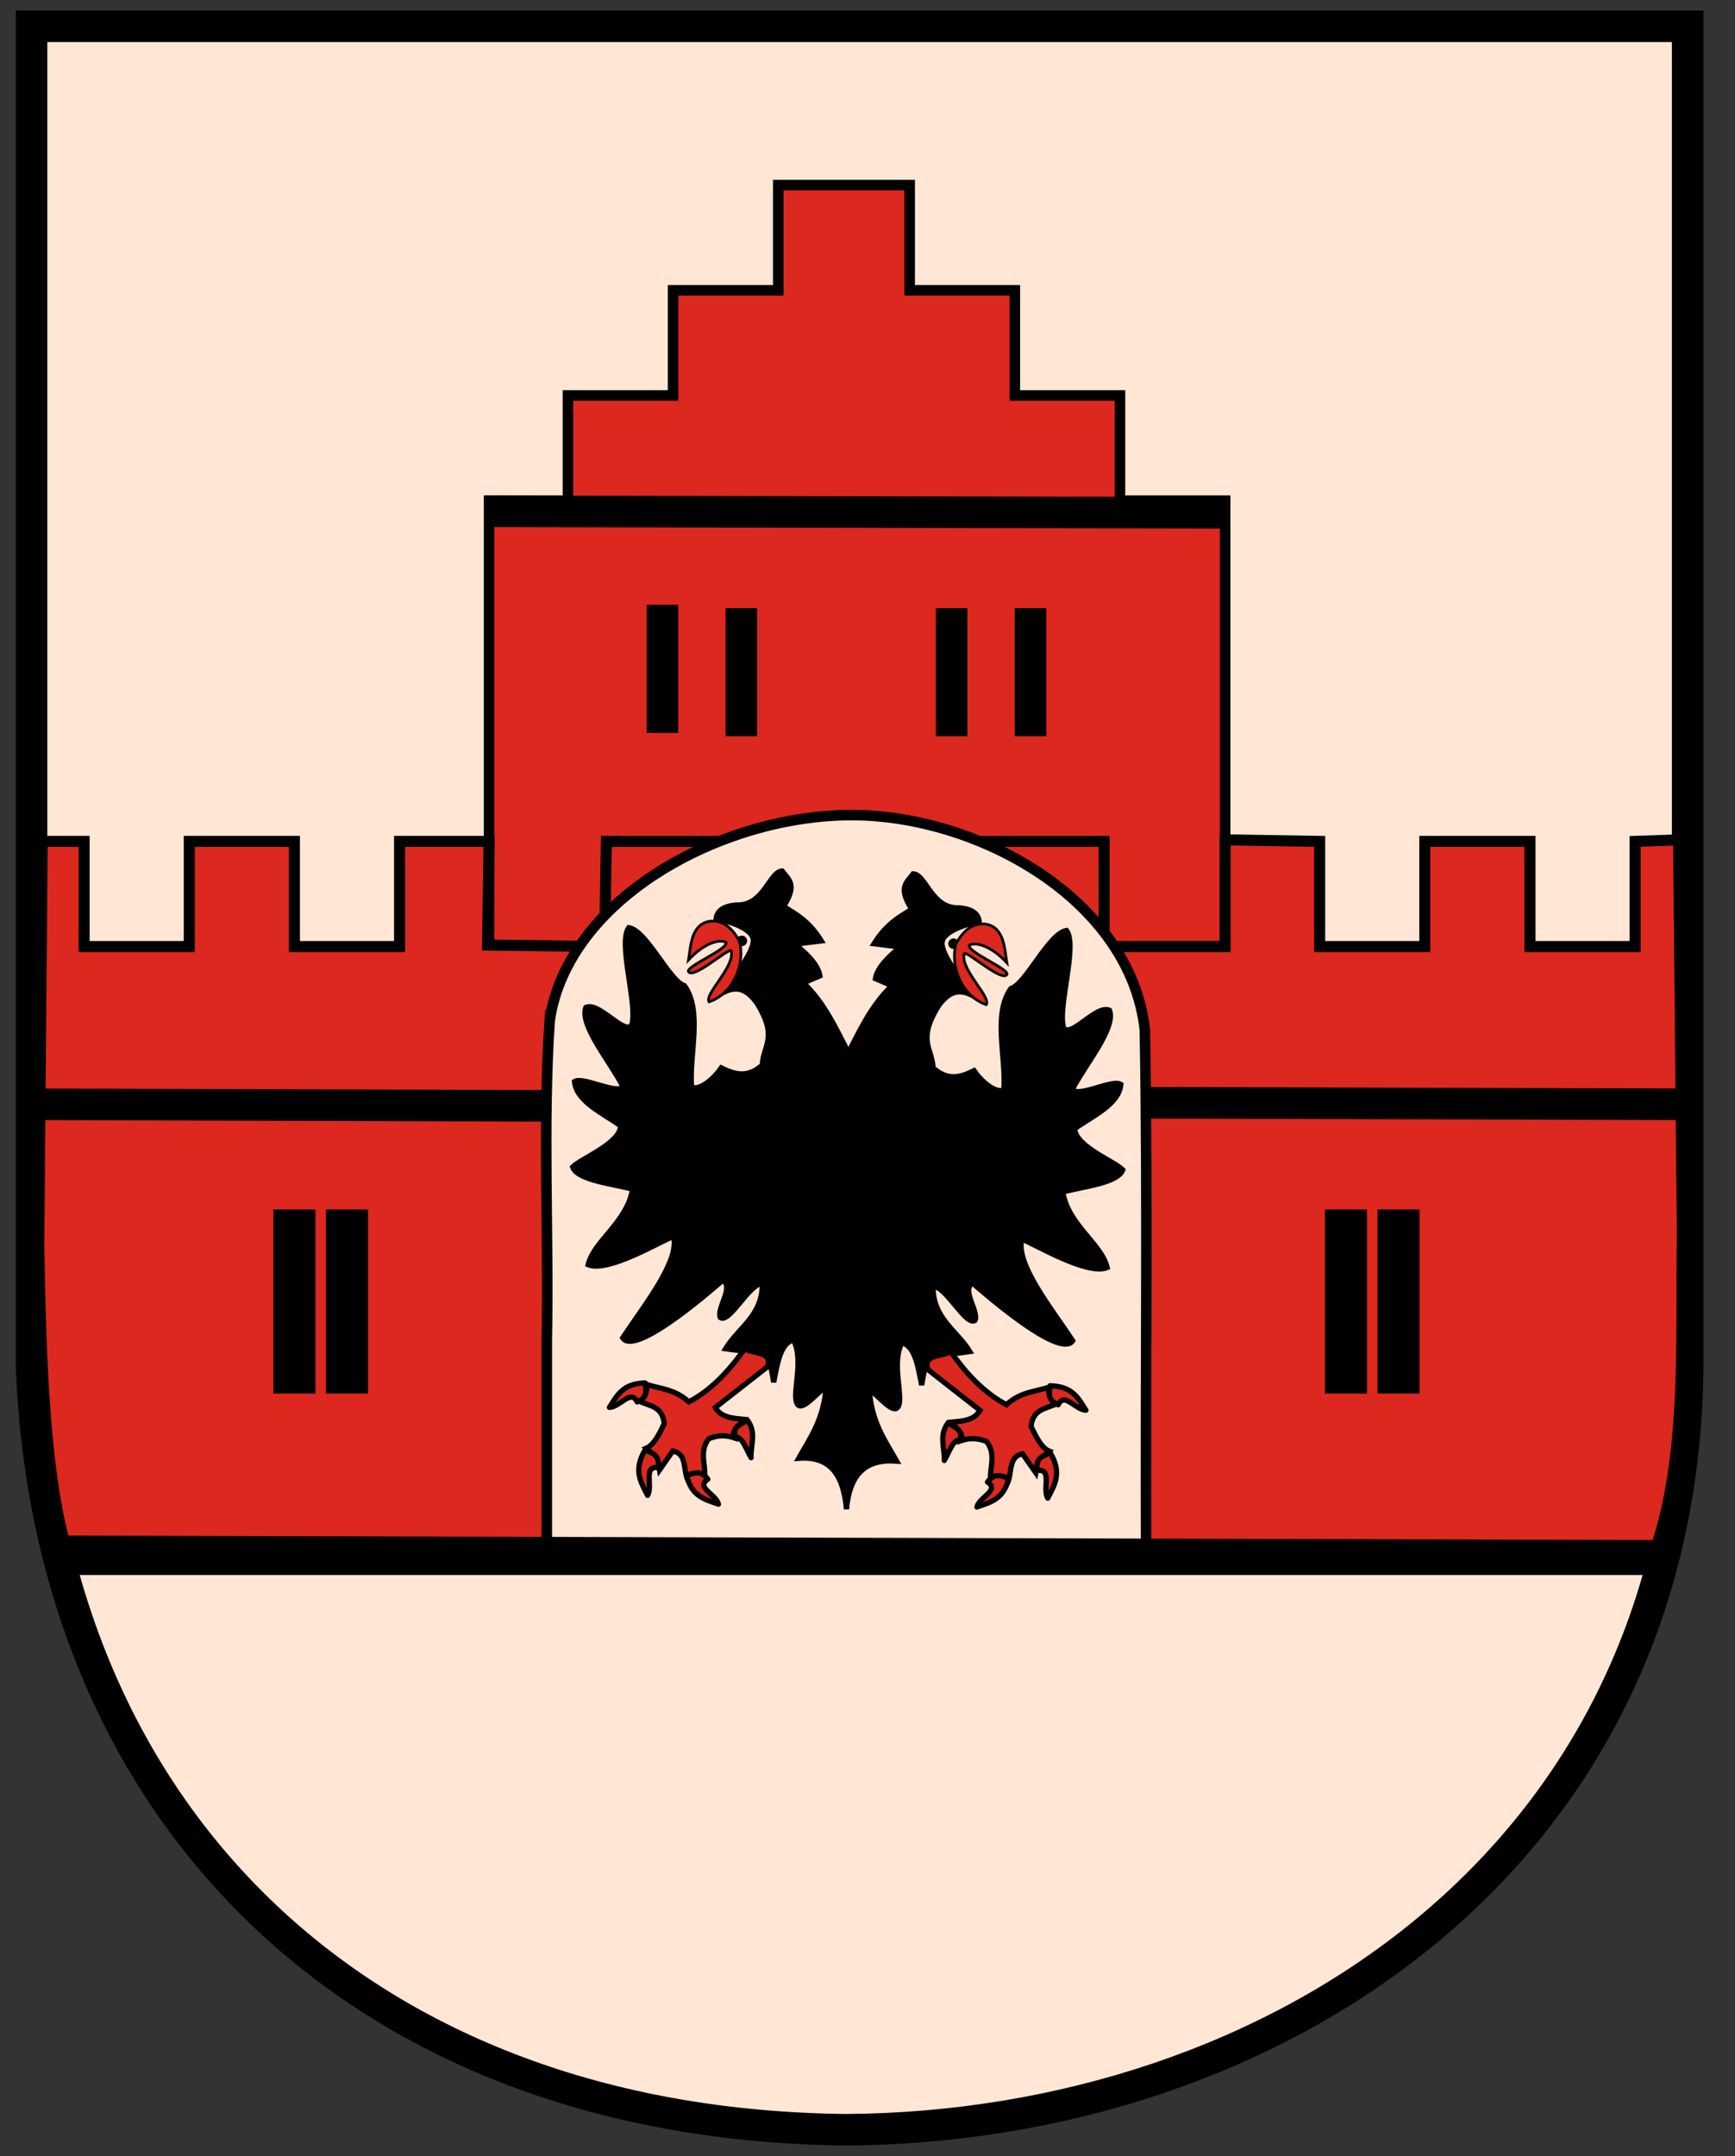<!-- Created with Inkscape (http://www.inkscape.org/) -->
<svg xmlns:rdf="http://www.w3.org/1999/02/22-rdf-syntax-ns#" xmlns="http://www.w3.org/2000/svg" height="410" width="330" version="1.1" xmlns:cc="http://creativecommons.org/ns#" xmlns:dc="http://purl.org/dc/elements/1.1/">
 <rect width="100%" height="100%" fill="#333333" stroke="none"/>

 <g transform="translate(-4,0)">
  <path stroke-linejoin="miter" d="m10,5,315,0,0,255c-0.92,93.47-78.69,144.44-160,145-92.29-0.92-151.53-59.6-155-145z" stroke="#000" stroke-linecap="butt" stroke-miterlimit="4" stroke-dasharray="none" stroke-width="6" fill="#ffe6d5"/>
  <path stroke-linejoin="miter" d="m97.023,180.2,0-85,15,0,0-20,20,0,0-20,20,0,0-20,25,0,0,20,20,0,0,20,20,0,0,20,20,0,0,85z" stroke="#000" stroke-linecap="butt" stroke-miterlimit="4" stroke-dasharray="none" stroke-width="2" fill="#dc281e"/>
  <path stroke-linejoin="miter" d="M12.023,160,20,160v20h20v-20h20v20h20v-20h17.023l-0.289,19.711,22.266,0.29,0.33-20h94.67v20h23.023v-20.289l17.98,0.29v20h20v-20h20v20h20v-20l8.266-0.289,0.717,74.846c-0.357,20.998,1.296,45.17-6.584,63.911h-299.51c-5.647-14.877-6.139-41.33-6.519-61.572z" stroke="#000" stroke-linecap="butt" stroke-miterlimit="4" stroke-dasharray="none" stroke-width="2.1" fill="#dc281e"/>
  <path stroke-linejoin="miter" d="M108.56,193.97c-1.37,20.25-0.14,40.7-0.56,61.03v41.133h114c-0.173-33.713,0.342-66.603-0.25-100.29-2.75-24.84-31.75-40.84-55.75-40.84-25,0-54,16-57.438,38.969z" stroke="#000" stroke-linecap="butt" stroke-miterlimit="4" stroke-dasharray="none" stroke-width="2" fill="#ffe6d5"/>
  <path stroke-linejoin="miter" d="m10,210,97.023,0.289" stroke="#000" stroke-linecap="butt" stroke-miterlimit="4" stroke-dasharray="none" stroke-width="6" fill="none"/>
  <path stroke-linejoin="miter" d="M222.69,209.71,325,210" stroke="#000" stroke-linecap="butt" stroke-miterlimit="4" stroke-dasharray="none" stroke-width="6" fill="none"/>
  <path stroke-linejoin="miter" d="M96.445,97.225,236.73,97.514" stroke="#000" stroke-linecap="butt" stroke-miterlimit="4" stroke-dasharray="none" stroke-width="6" fill="none"/>
  <path stroke-linejoin="miter" d="m130,115,0,24.375" stroke="#000" stroke-linecap="butt" stroke-miterlimit="4" stroke-dasharray="none" stroke-width="6" fill="none"/>
  <path stroke-linejoin="miter" d="M145,115.63,145,140" stroke="#000" stroke-linecap="butt" stroke-miterlimit="4" stroke-dasharray="none" stroke-width="6" fill="none"/>
  <path stroke-linejoin="miter" d="M185,115.63,185,140" stroke="#000" stroke-linecap="butt" stroke-miterlimit="4" stroke-dasharray="none" stroke-width="6" fill="none"/>
  <path stroke-linejoin="miter" d="M200,115.63,200,140" stroke="#000" stroke-linecap="butt" stroke-miterlimit="4" stroke-dasharray="none" stroke-width="6" fill="none"/>
  <path stroke-linejoin="miter" d="m60,230,0,35" stroke="#000" stroke-linecap="butt" stroke-miterlimit="4" stroke-dasharray="none" stroke-width="8" fill="none"/>
  <path stroke-linejoin="miter" d="m70,230,0,35" stroke="#000" stroke-linecap="butt" stroke-miterlimit="4" stroke-dasharray="none" stroke-width="8" fill="none"/>
  <path stroke-linejoin="miter" d="m260,230,0,35" stroke="#000" stroke-linecap="butt" stroke-miterlimit="4" stroke-dasharray="none" stroke-width="8" fill="none"/>
  <path stroke-linejoin="miter" d="m270,230,0,35" stroke="#000" stroke-linecap="butt" stroke-miterlimit="4" stroke-dasharray="none" stroke-width="8" fill="none"/>
  <path stroke-linejoin="miter" d="m15,295,305.09,0.867" stroke="#000" stroke-linecap="butt" stroke-miterlimit="4" stroke-dasharray="none" stroke-width="6" fill="none"/>
  <g transform="translate(-0.004,0.906)">
   <path stroke-linejoin="miter" d="m164.85,200.75c-2.194-4.239-4.608-9.684-8.654-13.46l3.142-1.346c-0.406-2.373-2.978-4.56-4.758-6.017l5.029-0.626c-2.394-3.821-4.788-5.039-7.182-6.554,2.736-4.262,0.87-5.136-0.269-6.733-2.421,0.094-3.446,6.608-8.618,6.463-2.63,0.179-3.817,1.147-3.948,2.692,2.92,0.402,6.564,1.883,7.025,3.593,0.426,1.576-1.665,4.697-3.077,6.642l-4.758,5.026c2.695-1.714,5.368-3.708,8.529,0.629,4.185,6.628,1.172,8.217,1.077,11.849-2.903,2.608-5.376,1.733-7.81,0.539-1.526,2.249-4.13,4.307-5.656,3.682-0.5-6.146,2.147-14.437-1.346-19.301-2.852-0.852-7.206-10.509-10.593-11.041-2.143,2.941,1.815,14.89,0.54,18.584-1.515,1.798-6.185-4.551-8.708-3.412-1.222,3.438,4.502,10.091,7.093,15.08-1.213,1.555-7.595-2.015-9.247-0.986,0.35,3.811,5.399,6.005,8.798,8.437-0.241,3.406-7.466,6.126-9.157,7.809,0.925,2.55,7.601,3.172,11.401,4.22-0.994,6.243-7.405,9.877-8.438,14.364,3.853,1.572,13.884-4.574,16.249-5.388,1.167,4.782-5.648,13.174-9.696,19.302,2.527,3.825,18.782-10.787,19.03-10.952,2.227,1.267-1.2,5.273-0.449,7.092,1.785,1.093,5.317-6.238,7.989-6.553,0.086,6.177-4.538,8.427-7.003,12.478,7.573,1.155,8.024-0.801,9.157,6.373,0.711-3.512,1.211-7.339,3.77-8.079,2.016,4.01-0.263,9.997,0.628,12.03,0.801,1.946,3.755-1.873,5.566-3.143-0.393,6.226-2.987,9.702-5.207,13.644,5.856-0.446,8.963,2.416,9.548,9.158" transform="matrix(-1,0,0,1,329.85,-0.746)" stroke="#000" stroke-linecap="butt" stroke-width="1px" fill="#000"/>
   <path stroke-linejoin="miter" d="m145.01,256.9c-2.983,4.205-6.378,7.85-10.602,10.063-2.695-2.462-5.391-2.444-8.086-3.324,0.368,1.726-0.669,2.328-1.438,3.145,1.904,0.987,4.494,0.897,4.852,4.313-0.981,2.03-1.965,4.047-3.414,4.672,1.258,1.063,2.213,2.353,2.516,4.133l2.516-3.594c2.817,0.53,1.917,3.714,2.875,5.57,0.909-0.529,1.031-1.844,3.234-1.078-0.007-2.276-1.009-4.552,0.719-6.828,1.347-0.51,2.795-0.853,4.852-0.18-0.559-1.552,0.872-2.177,1.887-3.504-2.023-0.207-4.342-0.271-5.481-2.246l9.883-7.727c1.082-2.916-2.419-2.432-4.313-3.414z" transform="matrix(-1,0,0,1,329.85,-0.746)" stroke="#000" stroke-linecap="butt" stroke-width="1px" fill="#dc281e"/>
   <path stroke-linejoin="round" d="m145.5,270.4c1.856,2.392,0.62,4.783,0.741,7.174-0.92-1.523-1.56-3.895-2.962-3.954-0.714-1.949,1.054-2.308,2.22-3.22z" transform="matrix(-1,0,0,1,329.85,-0.746)" stroke="#000" stroke-linecap="butt" stroke-miterlimit="4" stroke-dasharray="none" stroke-width="1" fill="#dc281e"/>
   <path stroke-linejoin="round" d="m126.09,263.36c-4.259,0.115-5.333,2.363-6.786,4.657,2.032-0.084,4.122-3.553,5.27-1.036,2.074-0.914,1.726-2.066,1.516-3.622z" transform="matrix(-1,0,0,1,329.85,-0.746)" stroke="#000" stroke-linecap="butt" stroke-miterlimit="4" stroke-dasharray="none" stroke-width="1" fill="#dc281e"/>
   <path stroke-linejoin="round" d="m126.08,276.12c-2.29,3.88-0.82,6.07,0.481,8.626,1.066-1.867-0.96-5.635,2.009-5.289,0.323-2.358-0.936-2.675-2.49-3.337z" transform="matrix(-1,0,0,1,329.85,-0.746)" stroke="#000" stroke-linecap="butt" stroke-miterlimit="4" stroke-dasharray="none" stroke-width="1" fill="#dc281e"/>
   <path stroke-linejoin="round" d="m134,280.94c0.882,3.974,3.402,4.553,6.038,5.479-0.451-1.89-4.418-3.189-2.016-4.747-1.318-1.771-2.449-1.225-4.023-0.732z" transform="matrix(-1,0,0,1,329.85,-0.746)" stroke="#000" stroke-linecap="butt" stroke-miterlimit="4" stroke-dasharray="none" stroke-width="1" fill="#dc281e"/>
   <path d="m186.1,178.06c0,0.299-0.226,0.542-0.506,0.542-0.279,0-0.506-0.243-0.506-0.542s0.226-0.542,0.506-0.542c0.279,0,0.506,0.243,0.506,0.542z" transform="matrix(1.977,0,0,1.846,-181.557,-150.147)" fill="#000"/>
   <path stroke-linejoin="miter" d="m185.82,178.63c1.288-2.441,3.216-4.241,5.852-3.766,3.4,0.696,3.414,4.822,3.829,7.306-2.696-2.934-5.73-4.11-7.152-3.314-0.337,1.332,7.843,4.59,7.152,5.574-1.011,1.425-7.514-4.519-8.091-3.992-0.877,2.917,5.134,8.207,4.19,9.716-4.896-1.731-6.852-7.502-5.78-11.524z" stroke="#000" stroke-linecap="butt" stroke-miterlimit="4" stroke-dasharray="none" stroke-width="0.511" fill="#dc281e"/>
  </g>
  <g transform="matrix(-1,0,0,1,330.463,0.367)">
   <path stroke-linejoin="miter" d="m164.85,200.75c-2.194-4.239-4.608-9.684-8.654-13.46l3.142-1.346c-0.406-2.373-2.978-4.56-4.758-6.017l5.029-0.626c-2.394-3.821-4.788-5.039-7.182-6.554,2.736-4.262,0.87-5.136-0.269-6.733-2.421,0.094-3.446,6.608-8.618,6.463-2.63,0.179-3.817,1.147-3.948,2.692,2.92,0.402,6.564,1.883,7.025,3.593,0.426,1.576-1.665,4.697-3.077,6.642l-4.758,5.026c2.695-1.714,5.368-3.708,8.529,0.629,4.185,6.628,1.172,8.217,1.077,11.849-2.903,2.608-5.376,1.733-7.81,0.539-1.526,2.249-4.13,4.307-5.656,3.682-0.5-6.146,2.147-14.437-1.346-19.301-2.852-0.852-7.206-10.509-10.593-11.041-2.143,2.941,1.815,14.89,0.54,18.584-1.515,1.798-6.185-4.551-8.708-3.412-1.222,3.438,4.502,10.091,7.093,15.08-1.213,1.555-7.595-2.015-9.247-0.986,0.35,3.811,5.399,6.005,8.798,8.437-0.241,3.406-7.466,6.126-9.157,7.809,0.925,2.55,7.601,3.172,11.401,4.22-0.994,6.243-7.405,9.877-8.438,14.364,3.853,1.572,13.884-4.574,16.249-5.388,1.167,4.782-5.648,13.174-9.696,19.302,2.527,3.825,18.782-10.787,19.03-10.952,2.227,1.267-1.2,5.273-0.449,7.092,1.785,1.093,5.317-6.238,7.989-6.553,0.086,6.177-4.538,8.427-7.003,12.478,7.573,1.155,8.024-0.801,9.157,6.373,0.711-3.512,1.211-7.339,3.77-8.079,2.016,4.01-0.263,9.997,0.628,12.03,0.801,1.946,3.755-1.873,5.566-3.143-0.393,6.226-2.987,9.702-5.207,13.644,5.856-0.446,8.504,2.955,9.089,9.697" transform="matrix(-1,0,0,1,329.85,-0.746)" stroke="#000" stroke-linecap="butt" stroke-width="1px" fill="#000"/>
   <path stroke-linejoin="miter" d="m145.01,256.9c-2.983,4.205-6.378,7.85-10.602,10.063-2.695-2.462-5.391-2.444-8.086-3.324,0.368,1.726-0.669,2.328-1.438,3.145,1.904,0.987,4.494,0.897,4.852,4.313-0.981,2.03-1.965,4.047-3.414,4.672,1.258,1.063,2.213,2.353,2.516,4.133l2.516-3.594c2.817,0.53,1.917,3.714,2.875,5.57,0.909-0.529,1.031-1.844,3.234-1.078-0.007-2.276-1.009-4.552,0.719-6.828,1.347-0.51,2.795-0.853,4.852-0.18-0.559-1.552,0.872-2.177,1.887-3.504-2.023-0.207-4.342-0.271-5.481-2.246l9.883-7.727c1.082-2.916-2.419-2.432-4.313-3.414z" transform="matrix(-1,0,0,1,329.85,-0.746)" stroke="#000" stroke-linecap="butt" stroke-width="1px" fill="#dc281e"/>
   <path stroke-linejoin="round" d="m145.5,270.4c1.856,2.392,0.62,4.783,0.741,7.174-0.92-1.523-1.56-3.895-2.962-3.954-0.714-1.949,1.054-2.308,2.22-3.22z" transform="matrix(-1,0,0,1,329.85,-0.746)" stroke="#000" stroke-linecap="butt" stroke-miterlimit="4" stroke-dasharray="none" stroke-width="1" fill="#dc281e"/>
   <path stroke-linejoin="round" d="m126.09,263.36c-4.259,0.115-5.333,2.363-6.786,4.657,2.032-0.084,4.122-3.553,5.27-1.036,2.074-0.914,1.726-2.066,1.516-3.622z" transform="matrix(-1,0,0,1,329.85,-0.746)" stroke="#000" stroke-linecap="butt" stroke-miterlimit="4" stroke-dasharray="none" stroke-width="1" fill="#dc281e"/>
   <path stroke-linejoin="round" d="m126.08,276.12c-2.29,3.88-0.82,6.07,0.481,8.626,1.066-1.867-0.96-5.635,2.009-5.289,0.323-2.358-0.936-2.675-2.49-3.337z" transform="matrix(-1,0,0,1,329.85,-0.746)" stroke="#000" stroke-linecap="butt" stroke-miterlimit="4" stroke-dasharray="none" stroke-width="1" fill="#dc281e"/>
   <path stroke-linejoin="round" d="m134,280.94c0.882,3.974,3.402,4.553,6.038,5.479-0.451-1.89-4.418-3.189-2.016-4.747-1.318-1.771-2.449-1.225-4.023-0.732z" transform="matrix(-1,0,0,1,329.85,-0.746)" stroke="#000" stroke-linecap="butt" stroke-miterlimit="4" stroke-dasharray="none" stroke-width="1" fill="#dc281e"/>
   <path d="m186.1,178.06c0,0.299-0.226,0.542-0.506,0.542-0.279,0-0.506-0.243-0.506-0.542s0.226-0.542,0.506-0.542c0.279,0,0.506,0.243,0.506,0.542z" transform="matrix(1.977,0,0,1.846,-181.557,-150.147)" fill="#000"/>
   <path stroke-linejoin="miter" d="m185.82,178.63c1.288-2.441,3.216-4.241,5.852-3.766,3.4,0.696,3.414,4.822,3.829,7.306-2.696-2.934-5.73-4.11-7.152-3.314-0.337,1.332,7.843,4.59,7.152,5.574-1.011,1.425-7.514-4.519-8.091-3.992-0.877,2.917,5.134,8.207,4.19,9.716-4.896-1.731-6.852-7.502-5.78-11.524z" stroke="#000" stroke-linecap="butt" stroke-miterlimit="4" stroke-dasharray="none" stroke-width="0.511" fill="#dc281e"/>
  </g>
 </g>
</svg>
